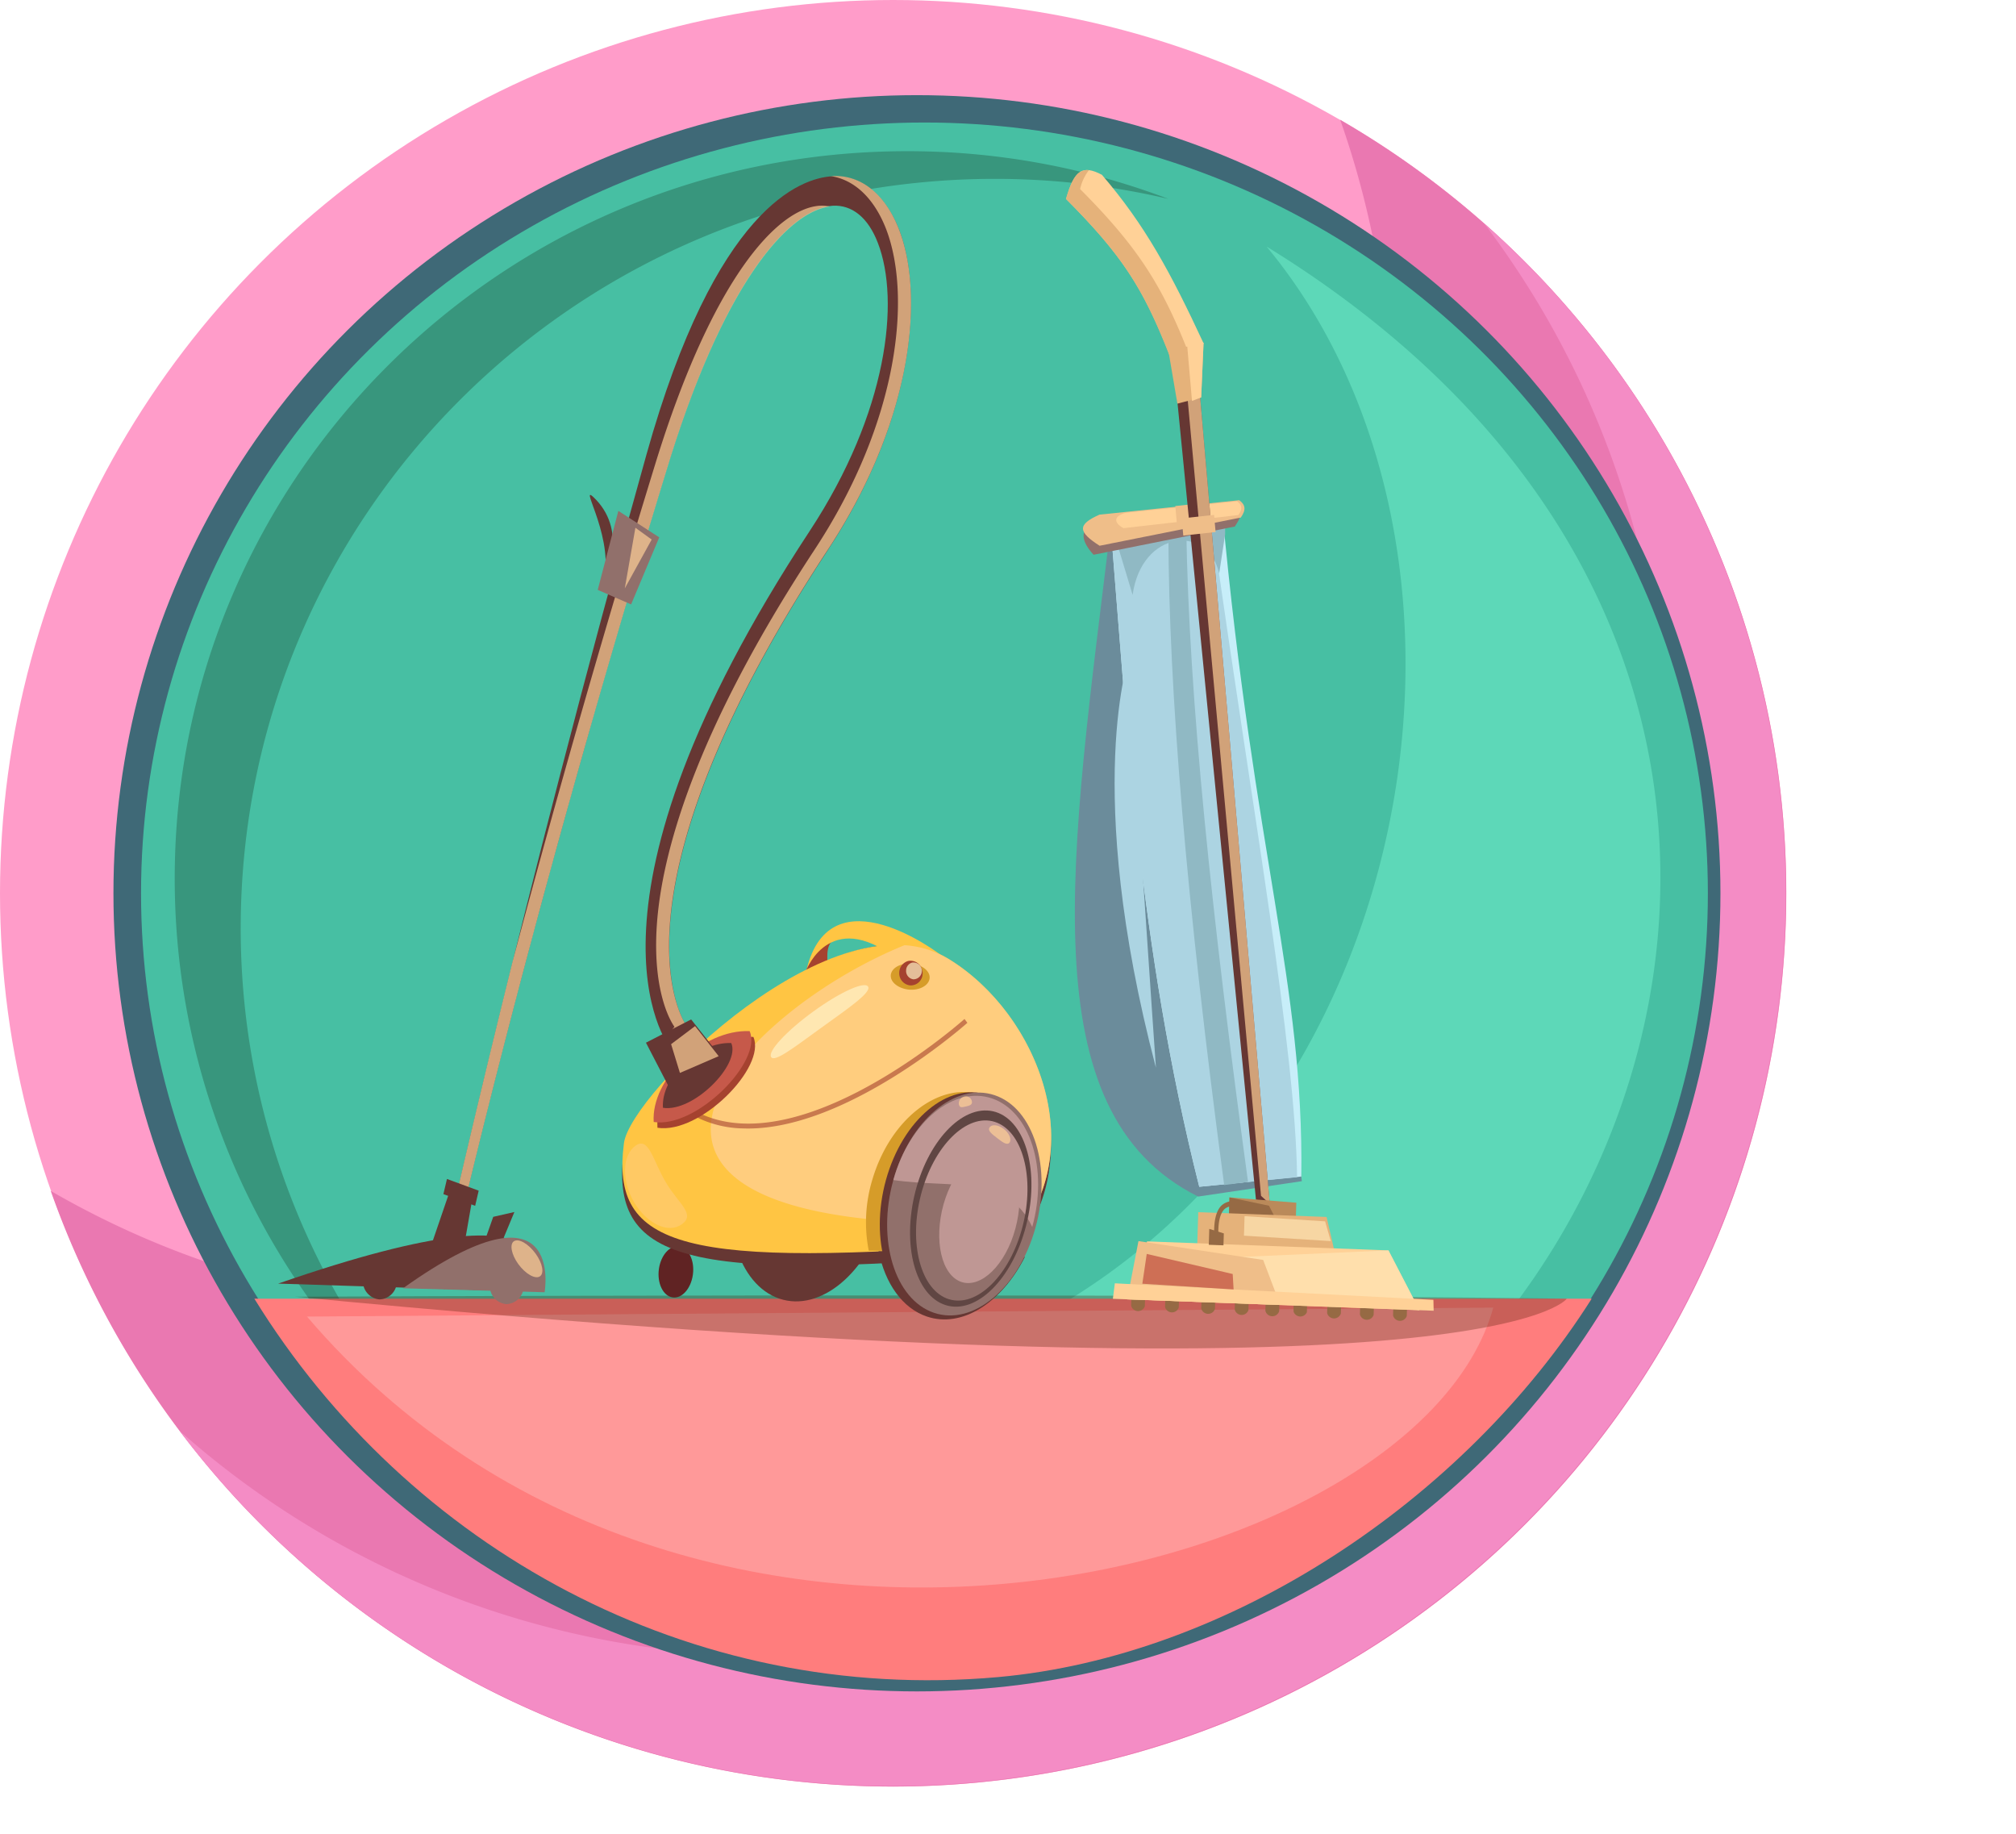 <svg xmlns="http://www.w3.org/2000/svg" viewBox="0 0 338.19 307.64"><title>Depositphotos_110481690_02</title><g data-name="Layer 2"><g data-name="2" style="isolation:isolate"><circle cx="149.83" cy="149.83" r="149.83" fill="#ff9cc9"/><path d="M224.82 20.09A149.91 149.91 0 0 1 83.51 219.84a149.14 149.14 0 0 1-75-20.09A149.85 149.85 0 1 0 224.82 20.09z" fill="#ea78b1"/><path d="M249 37.51A149.81 149.81 0 0 1 30.14 240 149.83 149.83 0 1 0 249 37.51z" fill="#f48cc5"/><ellipse cx="153.82" cy="149.83" rx="134.79" ry="133.87" fill="#3f6977"/><ellipse cx="155.08" cy="149.83" rx="131.42" ry="129.28" fill="#47bfa3"/><path d="M40.38 155.69C40.38 86.28 97 30 166.93 30A127.63 127.63 0 0 1 196 33.36a123.26 123.26 0 0 0-43.82-8c-67.86 0-122.87 54.63-122.87 122a121.5 121.5 0 0 0 46.89 95.91 124.79 124.79 0 0 1-35.82-87.58z" fill="#38967d"/><path d="M212.47 41.35C264.05 103.57 229.22 235 116.06 235a112.64 112.64 0 0 1-40-7.3 112.32 112.32 0 0 0 83.68 37.18c104.31 5.72 178.45-146.19 52.73-223.53z" fill="#5dd8b8"/><path d="M42.67 217.83c25.76 41.73 73 68.11 124.75 63.47 38.68-3.46 78.07-29.51 99.59-63.47z" fill="#ff7d7d"/><path d="M51.5 220.83c64.5 75.5 186.5 44 199-1.5z" fill="#f99"/><path d="M49.5 217.5s136.67-.67 213.33.33c0 0-12.83 19-213.33-.33z" style="mix-blend-mode:multiply" fill="#4b1a00" opacity=".3"/><path d="M110.53 212.86c.33-2.36 1.87-4.06 3.44-3.79s2.59 2.39 2.26 4.75-1.87 4.06-3.44 3.79-2.58-2.39-2.26-4.75z" fill="#602323"/><path d="M101.44 96.84s3.89-7.34-1.43-13c-3.45-3.59 2.7 5.23 1.43 13z" fill="#663733"/><path d="M139.63 157.87c-1 .69-1.09 3-.42 5.84l-5.5 3.19 2.59-7.11z" fill="#a5422f"/><path d="M123.59 194.48c2.94-10.56 10.91-17.24 17.79-14.91s10.09 12.77 7.15 23.34-10.91 17.24-17.79 14.91-10.09-12.82-7.15-23.34z" fill="#663733"/><path d="M104.63 193.09c1.08-8.64 35.64-44.1 54.44-32.21 15.32 9.69 24.29 34.34 10.18 49.56-54.64 4.56-66.93 1.1-64.62-17.35z" fill="#663733"/><path d="M135.3 162.65s4.26-11.13 16.22-.93l6.25-1.58s-18.42-14.19-22.47 2.51z" fill="#ffc543"/><path d="M104.67 191.73c1.07-8.32 35.59-42.4 54.4-30.93 15.33 9.35 24.33 33.09 10.23 47.72-54.62 4.26-66.92.96-64.63-16.79z" fill="#ffc543"/><path d="M172.15 205c-83.91 3.55-50-34.43-20.42-46.46a16.14 16.14 0 0 1 7.35 2.28c14.15 8.61 22.92 29.49 13.07 44.18z" style="mix-blend-mode:overlay" fill="#ffd197" opacity=".7"/><path d="M170.5 209.79h-24.76a24.62 24.62 0 0 1 .62-12c3-10.07 11.16-16.42 18.24-14.18s10.4 12.22 7.4 22.29a26.6 26.6 0 0 1-1.5 3.89z" fill="#d69c29"/><path d="M148.63 197.88c2.81-10.08 10.41-16.45 17-14.23s9.63 12.19 6.82 22.27-10.41 16.45-17 14.23-9.62-12.15-6.82-22.27z" fill="#663733"/><path d="M171.93 210.82c-3.9 7.7-10.55 12-16.45 10-4.12-1.39-7-5.56-8.09-10.95z" fill="#663733"/><path d="M149.86 197.93c2.81-10.08 10.41-16.45 17-14.23s9.63 12.19 6.83 22.27-10.41 16.45-17 14.23-9.63-12.2-6.83-22.27z" fill="#91706b"/><path d="M149.86 197.93c2.71-9.73 10.12-15.87 16.55-13.69s9.45 11.82 6.75 21.56c-4.16-8.89-13.4-6.43-23.3-7.87z" fill="#bf9794"/><path d="M110.29 189.16c-.47-7.21 8.23-15.56 16.09-15.24 2.22 5.08-8.94 16.35-16.09 15.24z" fill="#a5422f"/><path d="M124.62 189.27c17 .63 37.41-17.48 37.66-17.71l-.48-.65c-.31.28-31.18 27.72-48.14 13.44l-.46.66a18.28 18.28 0 0 0 11.42 4.26z" fill="#a5422f" opacity=".6"/><path d="M153.57 199.8c2.32-8.94 8.35-14.89 13.47-13.28s7.4 10.17 5.08 19.11-8.35 14.89-13.48 13.28-7.38-10.16-5.07-19.11zm5.6 18.11c4.7 1.48 10.25-4 12.37-12.19s0-16.07-4.67-17.55-10.24 4-12.37 12.2-.03 16.07 4.68 17.55z" fill="#604643"/><path d="M109.66 188.19c-.47-7.21 8.23-15.56 16.09-15.24 2.25 5.05-8.94 16.36-16.09 15.24z" fill="#c6594a"/><path d="M111.21 185.81c-.34-5.14 5.86-11.09 11.46-10.86 1.59 3.61-6.37 11.66-11.46 10.86z" fill="#663733"/><path d="M158.28 202c1.72-6 5.72-10 9.05-8.91s4.64 6.93 3 13-5.74 10.05-9.06 8.93-4.67-6.94-2.99-13.02z" fill="#bf9794"/><path d="M166 189.12c.35-.58 1.39-.49 2.32.19s1.41 1.71 1.06 2.29-1.11.06-2-.63-1.75-1.28-1.38-1.85z" style="mix-blend-mode:overlay" fill="#ffd197" opacity=".7"/><path d="M160.86 185.26a1.15 1.15 0 0 1 .87-1.32 1 1 0 0 1 1.3.78c.12.58-.35.72-1 .87s-1.03.25-1.17-.33z" style="mix-blend-mode:overlay" fill="#ffd197" opacity=".7"/><path d="M149.46 164c-.27-1.21 1-2.27 2.75-2.37s3.45.79 3.71 2-1 2.27-2.75 2.37-3.45-.82-3.71-2z" fill="#d69c29"/><path d="M150.85 163.1a2.06 2.06 0 0 1 1.52-1.92 2 2 0 0 1 2.33 1.56 2 2 0 0 1-2.06 2.54 2.06 2.06 0 0 1-1.79-2.18z" fill="#a5422f"/><path d="M152 162.76a1.38 1.38 0 0 1 1-1.3 1.41 1.41 0 1 1 .2 2.8 1.42 1.42 0 0 1-1.2-1.5z" style="mix-blend-mode:overlay" fill="#fff2c6" opacity=".7"/><path d="M74.86 215c.11-.56 12.41-56.27 37.19-137 9.63-31.38 20.57-43 27.6-43.49 3.28-.2 6 2 7.62 6.25 3.74 9.69 1.65 28.39-11.43 48.29-41.38 62.95-24.06 85.95-23.3 86.87l2.77-3.6-1.38 1.8 1.4-1.78c-.16-.21-3.81-5.14-2.94-17.25.83-11.54 6.09-31.8 26.46-62.79 14.23-21.64 16.26-42.58 12-53.73-2.33-6-6.45-9.31-11.31-9-5.14.33-19.46 5.07-31.1 46.7C87.29 151.68 73.7 213 73.6 213.58z" fill="#663733"/><path d="M111.74 174l1.4-1.78c-.15-.21-3.8-5.14-2.94-17.25.83-11.54 6.09-31.8 26.46-62.79 14.23-21.64 16.26-42.58 12-53.73-2-5.17-5.31-8.31-9.29-8.91h.15c4.87-.31 9 3 11.31 9 4.3 11.15 2.27 32.09-12 53.73-20.38 31-25.64 51.25-26.46 62.79-.87 12.11 2.78 17 2.94 17.25l-1.4 1.78-1.38 1.8a11.46 11.46 0 0 1-1-1.61z" style="mix-blend-mode:overlay" fill="#ffd197" opacity=".7"/><path d="M109.87 78c9.63-31.38 20.57-43 27.6-43.49a6.35 6.35 0 0 1 1.74.13c-7 .9-17.72 12.71-27.15 43.44C87.27 158.76 75 214.46 74.86 215l-1.27-1.44c.06-.33 4.56-20.67 12.38-52.2A2281.93 2281.93 0 0 1 109.87 78z" style="mix-blend-mode:overlay" fill="#ffd197" opacity=".7"/><path d="M106.59 192.18c2.26-1.64 2.94 2.51 5.1 6.13s5 5.32 2.74 7-5.85 0-8-3.57-2.1-7.92.16-9.56z" style="mix-blend-mode:overlay" fill="#ffd197" opacity=".4"/><path d="M145.63 165.49c.58 1-3.52 3.76-8 7s-7.71 5.76-8.28 4.8 2.61-4.39 7.11-7.65 8.59-5.11 9.17-4.15z" style="mix-blend-mode:overlay" fill="#fff2c6" opacity=".7"/><path fill="#663733" d="M108.36 174.89l7.58-3.9 5.3 6.68-7.8 7.02-5.08-9.8z"/><path style="mix-blend-mode:overlay" fill="#ffd197" opacity=".7" d="M112.58 175.14l4.02-3.03 3.96 5.04-6.5 2.81-1.48-4.82z"/><path fill="#91706b" d="M110.59 90.13l-6.86-4.44-3.46 13.25 5.6 2.44 4.72-11.25z"/><path d="M87.11 216.59s14.06-20.17-40.45-1.29z" fill="#663733"/><path d="M82.17 215.43a3 3 0 0 1 2.94-3.09 3.06 3.06 0 0 1 2.74 3.3 3 3 0 0 1-2.94 3.1 3.06 3.06 0 0 1-2.74-3.31z" fill="#91706b"/><path d="M60.89 214.64a3 3 0 0 1 2.94-3.09 3.06 3.06 0 0 1 2.74 3.3 3 3 0 0 1-2.94 3.1 3.06 3.06 0 0 1-2.74-3.31z" fill="#663733"/><path fill="#663733" d="M86.29 203.29l-3.55.81-1.35 3.82 2.59.93 2.31-5.56z"/><path d="M91.36 216.75s3.57-20.14-23.75-.67z" fill="#91706b"/><path fill="#663733" d="M75.8 198.76l3.55 1.66-1.45 8.31-5.58.21 3.48-10.18z"/><path d="M86 208.4c.56-.79 2.08-.2 3.4 1.31s1.94 3.38 1.38 4.17-2.08.2-3.4-1.31-1.91-3.38-1.38-4.17z" style="mix-blend-mode:overlay" fill="#ffd197" opacity=".7"/><path fill="#663733" d="M74.98 197.75l5.32 1.96-.59 2.54-5.33-1.96.6-2.54z"/><path style="mix-blend-mode:overlay" fill="#ffd197" opacity=".7" d="M109.32 90.5l-2.73-1.98-1.78 10.17 4.51-8.19z"/><path d="M218.39 198.12L204.33 88.84s-16-.06-18-.67c-6.69 55.45-13.83 98.32 14.66 112.53z" fill="#6b8c9b"/><path d="M218.3 197.34c.41-32.53-7.86-53.32-13.28-111.78 0 0-16.66 3.21-18.71 2.6C189 121 191 158.68 201.18 199.06z" fill="#c7eef9"/><path d="M217.59 197.45c-.26-21.56-7.49-61.44-13.8-106.25 0 0-15.44-2.42-17.48-3C189 121 191 158.68 201.18 199.06z" fill="#acd4e2"/><path d="M196 89.42l3-.72c.46 28.66 4.22 64.54 10.36 109.54l-4 .53C199 151.16 196.07 116 196 89.42z" fill="#90b9c4"/><path d="M205.52 86.42v3.19l-1 6.58c-1.86-8.33-13-7.32-14.52 3.59l-2.87-9.5-1.25-1.37z" fill="#90b9c4"/><path d="M183.43 87.83l23.45-2.42c1.31 0 1.79.7.26 2.91l-23.69 4.73c-1.92-2.11-2.53-4.1-.02-5.22z" fill="#91706b"/><path d="M184.44 86.32l23.45-2.42c1 .73 1.21 1.57.26 2.91l-23.69 4.73c-3.64-2.34-3.78-3.54-.02-5.22z" fill="#efbe89"/><path d="M188.9 86l18.62-1.92c.81.58 1 1.25.21 2.31l-19.26 2.2c-1.47-.79-1.93-1.97.43-2.59z" fill="#ffd197"/><path fill="#efbe89" d="M197.16 84.88l5.42-.6.35 3.87-5.42.59-.35-3.86z"/><path fill="#663733" d="M196.43 56.41l4.03.15 12.55 145.35-2.28-.29-14.3-145.21z"/><path style="mix-blend-mode:overlay" fill="#ffd197" opacity=".7" d="M198.36 57.53l2.1-.97 12.55 145.35-1.47-1.33-13.18-143.05z"/><path d="M233.76 218.18l2.3.09-.07 2.46a1.2 1.2 0 0 1-2.3-.09z" fill="#966a44"/><path d="M228.2 218l2.31.09-.08 2.46a1.2 1.2 0 0 1-2.3-.09z" fill="#966a44"/><path d="M222.7 217.77l2.31.09-.08 2.46a1.2 1.2 0 0 1-2.3-.08z" fill="#966a44"/><path d="M217 217.56l2.3.09-.07 2.46A1.2 1.2 0 0 1 217 220z" fill="#966a44"/><path d="M189.82 216.55l2.3.08-.07 2.46a1.2 1.2 0 0 1-2.3-.09z" fill="#966a44"/><path d="M195.52 216.76l2.3.09-.08 2.46a1.2 1.2 0 0 1-2.3-.09z" fill="#966a44"/><path d="M201.58 217l2.31.09-.08 2.46a1.2 1.2 0 0 1-2.3-.08z" fill="#966a44"/><path d="M207.2 217.2l2.3.08-.07 2.46a1.2 1.2 0 0 1-2.3-.09z" fill="#966a44"/><path d="M212.35 217.39l2.31.09-.08 2.46a1.2 1.2 0 0 1-2.31-.09z" fill="#966a44"/><path fill="#ba8a5a" d="M206.25 200.84l11.21.89-.2 6.67-11.23-.42.22-7.14z"/><path fill="#966a44" d="M206.25 200.84l6.63 1.4 2.98 5.82-9.83-.08.22-7.14z"/><path fill="#e5b27a" d="M201.01 203.32l21.53.8 1.66 7.22-23.41-.87.22-7.15z"/><path style="mix-blend-mode:overlay" fill="#ffe6b5" opacity=".7" d="M208.78 203.99l13.51.87.95 3.31-14.56-.91.1-3.27z"/><path fill="#ffd197" d="M192.43 208.22l40.49 1.51 5.2 10.03-49.03-1.82 3.34-9.72z"/><path style="mix-blend-mode:overlay" fill="#ffe6b5" opacity=".7" d="M199.37 211.22l33.55-1.49 5.2 10.03-36.18-4.57-2.57-3.97z"/><path fill="#efbe89" d="M190.98 208.17l20.92 3.16 2.87 7.56-25.68-.95 1.89-9.77z"/><path fill="#ffd197" d="M187.02 215.25l53.44 2.77.04 1.83-53.81-2 .33-2.6z"/><path fill="#966a44" d="M202.86 206.12l2.44.76-.06 2-2.46-.09.08-2.67z"/><path d="M193.91 179.09s-4.27-61.13-4.39-69.26c0 0-8 22.05 4.39 69.26z" fill="#acd4e2"/><path fill="#efbe89" d="M198.24 86.95l5.42-.59.26 2.88-5.42.59-.26-2.88z"/><path fill="#ce6f55" d="M192.37 210.32l14.42 3.37.15 2.59-15.31-.96.74-5z"/><path d="M203.7 207.52h.7c-.12-2.38.24-4 1.05-4.75a2.21 2.21 0 0 1 2.15-.33h.17v-.39l.05-.38a2.81 2.81 0 0 0-2.83.46c-.99.87-1.43 2.72-1.29 5.39z" fill="#966a44"/><path d="M178.85 33.37c1.34-4.81 2.72-5.79 6-4.05 7.22 8.42 11.49 16.29 17.07 28.3l-5.74 1.84c-4.43-11.19-7.89-16.6-17.33-26.09z" fill="#ffd197"/><path d="M182.67 28.54a8.07 8.07 0 0 0-1.48 3.17c9.36 9.4 13.56 15.79 17.92 26.8l-3 .95c-4.4-11.2-7.86-16.61-17.3-26.09 1.04-3.58 2.06-5.03 3.86-4.83z" fill="#e5b27a"/><path fill="#e5b27a" d="M196 58.84l5.9-1.33-.4 9.15-3.99 1.04-1.51-8.86z"/><path fill="#ffd197" d="M199.05 56.76l.91 10.49 1.54-.59.4-9.15-2.85-.75z"/></g></g></svg>